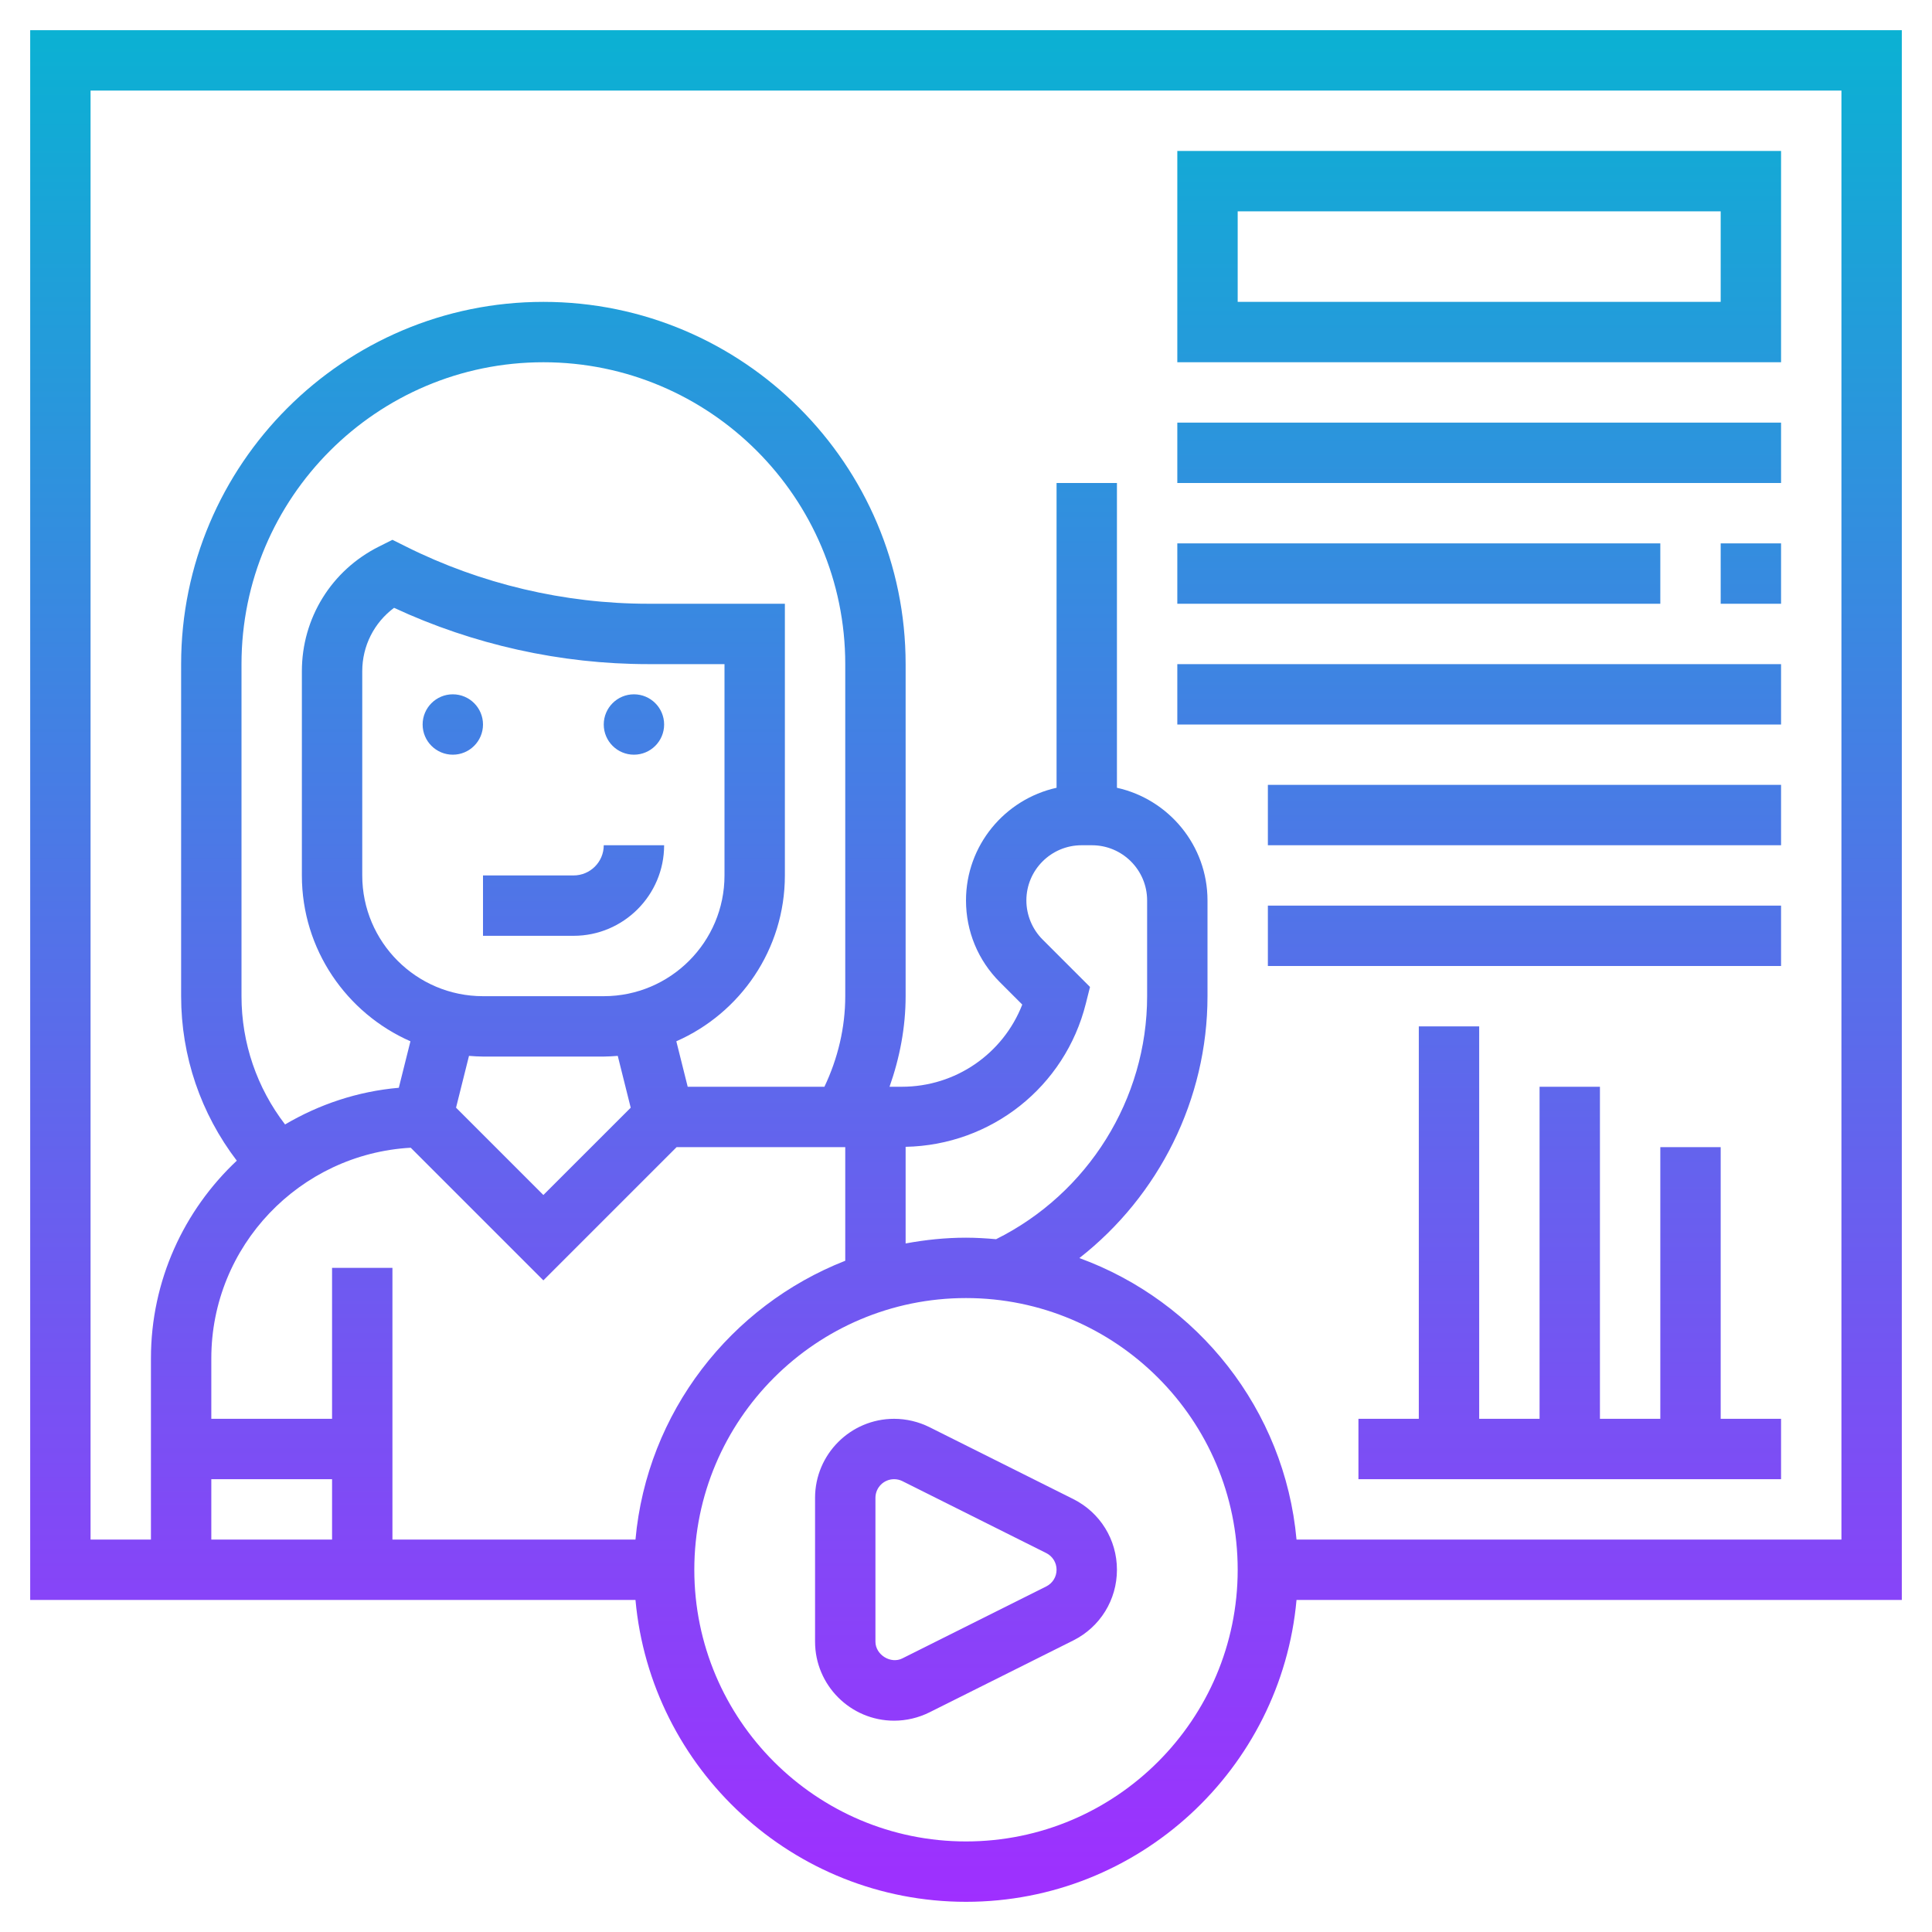 <svg id="Layer_5" enable-background="new 0 0 64 64" height="512" viewBox="0 0 64 64" width="512" xmlns="http://www.w3.org/2000/svg" xmlns:xlink="http://www.w3.org/1999/xlink"><linearGradient id="SVGID_1_" gradientUnits="userSpaceOnUse" x1="32" x2="32" y1="63" y2="1"><stop offset="0" stop-color="#9f2fff"/><stop offset="1" stop-color="#0bb1d3"/></linearGradient><path d="m35.553 49.658-4.764-2.382c-.361-.18-.767-.276-1.171-.276-1.443 0-2.618 1.175-2.618 2.618v4.764c0 1.443 1.175 2.618 2.618 2.618.404 0 .81-.096 1.171-.276l4.765-2.382c.891-.447 1.446-1.345 1.446-2.342s-.555-1.895-1.447-2.342zm-.895 2.895-4.764 2.382c-.386.197-.894-.117-.894-.553v-4.764c0-.341.277-.618.618-.618.096 0 .191.022.276.065l4.763 2.382c.212.106.343.318.343.553s-.131.447-.342.553zm-33.658.447h20.051c.507 5.598 5.221 10 10.949 10s10.442-4.402 10.949-10h20.051v-52h-62zm7-20v-11c0-5.514 4.486-10 10-10s10 4.486 10 10v11c0 1.043-.246 2.066-.69 3h-4.529l-.377-1.506c2.114-.929 3.596-3.041 3.596-5.494v-9h-4.528c-2.771 0-5.546-.655-8.024-1.895l-.448-.223-.447.224c-1.574.788-2.553 2.371-2.553 4.13v6.764c0 2.454 1.482 4.565 3.596 5.494l-.385 1.54c-1.367.119-2.644.552-3.768 1.215-.933-1.216-1.443-2.696-1.443-4.249zm26.535-1.879c-.34-.34-.535-.811-.535-1.293 0-1.008.82-1.828 1.828-1.828h.344c1.008 0 1.828.82 1.828 1.828v3.172c0 3.41-1.961 6.536-5.003 8.05-.329-.029-.661-.05-.997-.05-.684 0-1.35.071-2 .191v-3.201c2.834-.056 5.28-1.986 5.97-4.747l.138-.549zm-14.535 1.879h-4c-2.206 0-4-1.794-4-4v-6.764c0-.842.395-1.611 1.054-2.101 2.625 1.221 5.523 1.865 8.418 1.865h2.528v7c0 2.206-1.794 4-4 4zm-4.464 1.977c.154.011.307.023.464.023h4c.157 0 .31-.012.464-.023l.429 1.717-2.893 2.892-2.893-2.893zm-1.93 3.043 4.394 4.394 4.414-4.414h5.586v3.764c-3.794 1.488-6.567 5.018-6.949 9.236h-8.051v-9h-2v5h-4v-2c0-3.726 2.93-6.774 6.606-6.98zm-6.606 10.98h4v2h-4zm25 12c-4.963 0-9-4.037-9-9s4.037-9 9-9 9 4.037 9 9-4.037 9-9 9zm-29-58h58v48h-18.051c-.391-4.307-3.275-7.895-7.193-9.325 2.634-2.06 4.244-5.254 4.244-8.675v-3.172c0-1.825-1.287-3.352-3-3.732v-10.096h-2v10.096c-1.713.38-3 1.907-3 3.732 0 1.022.398 1.984 1.121 2.707l.743.743c-.634 1.627-2.204 2.722-3.987 2.722h-.41c.339-.96.533-1.972.533-3v-11c0-6.617-5.383-12-12-12s-12 5.383-12 12v11c0 1.991.653 3.888 1.844 5.449-1.747 1.642-2.844 3.969-2.844 6.551v6h-2zm13 21c0 .552-.448 1-1 1s-1-.448-1-1 .448-1 1-1 1 .448 1 1zm6 0c0 .552-.448 1-1 1s-1-.448-1-1 .448-1 1-1 1 .448 1 1zm-2 4h2c0 1.654-1.346 3-3 3h-3v-2h3c.552 0 1-.448 1-1zm39-23h-20v7h20zm-2 5h-16v-3h16zm2 6h-20v-2h20zm-2 2h2v2h-2zm-2 2h-16v-2h16zm4 4h-20v-2h20zm-17 2h17v2h-17zm0 4h17v2h-17zm15 17h2v2h-14v-2h2v-13h2v13h2v-11h2v11h2v-9h2z" fill="url(#SVGID_1_)"/></svg>